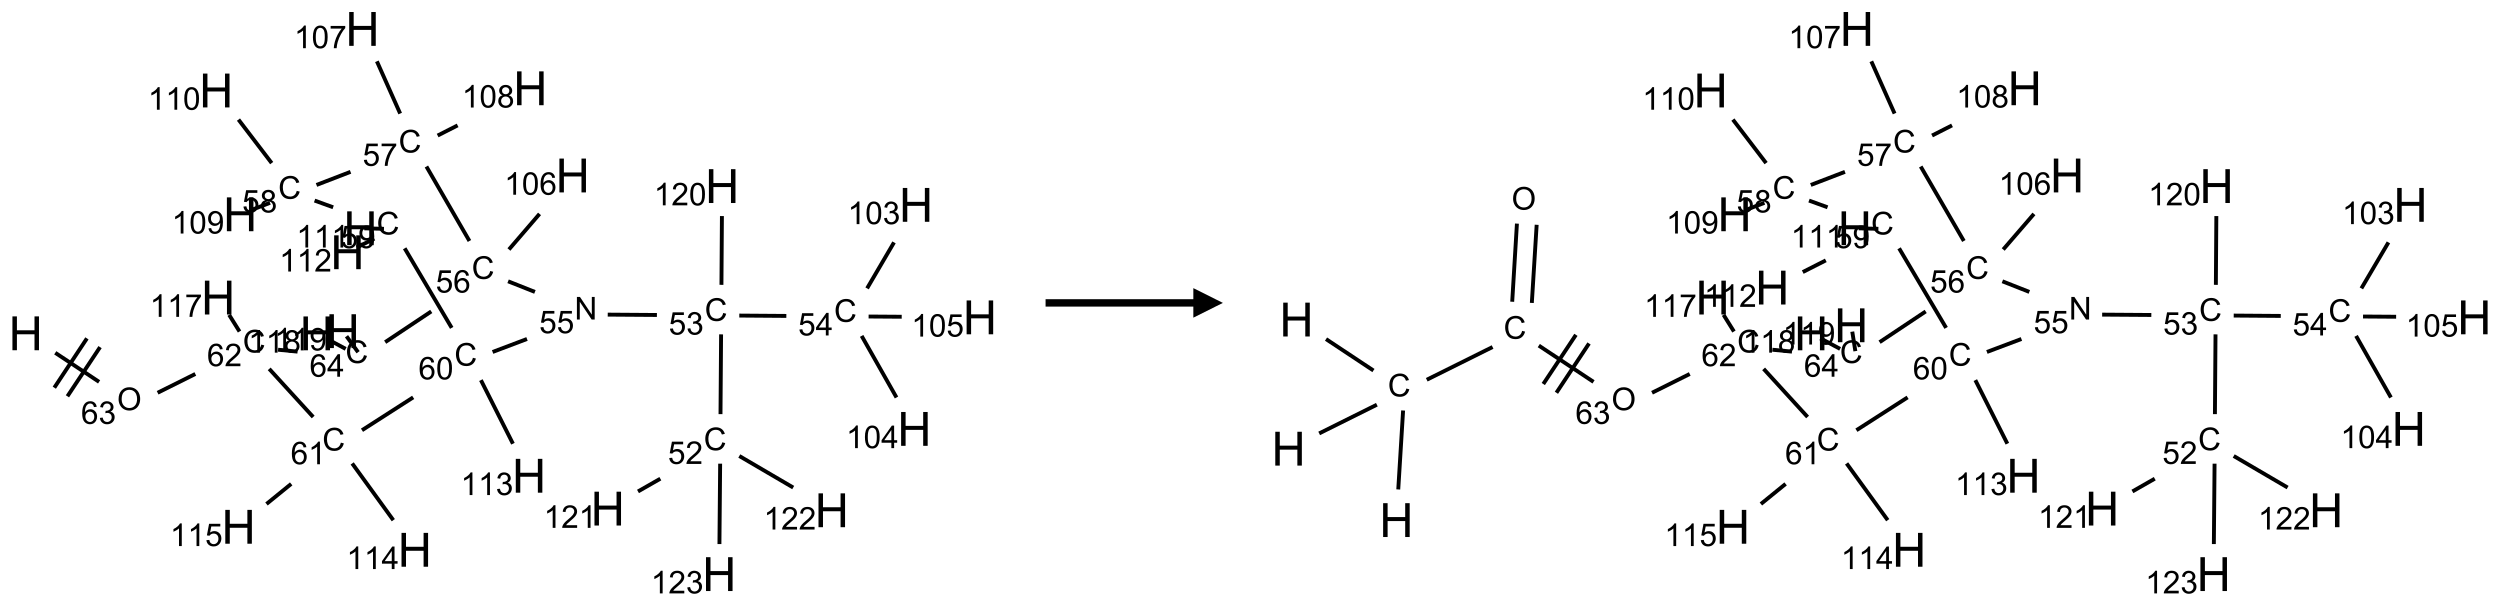 <?xml version="1.0" encoding="UTF-8"?>
<svg xmlns="http://www.w3.org/2000/svg" xmlns:xlink="http://www.w3.org/1999/xlink" width="846" height="205" viewBox="0 0 846 205">
<defs>
<g>
<g id="glyph-0-0">
<path d="M 2 0 L 2 -10 L 10 -10 L 10 0 Z M 2.25 -0.25 L 9.75 -0.25 L 9.75 -9.75 L 2.25 -9.75 Z M 2.25 -0.25 "/>
</g>
<g id="glyph-0-1">
<path d="M 1.281 0 L 1.281 -11.453 L 2.797 -11.453 L 2.797 -6.75 L 8.75 -6.75 L 8.75 -11.453 L 10.266 -11.453 L 10.266 0 L 8.75 0 L 8.75 -5.398 L 2.797 -5.398 L 2.797 0 Z M 1.281 0 "/>
</g>
<g id="glyph-1-0">
<path d="M 1.332 0 L 1.332 -6.668 L 6.668 -6.668 L 6.668 0 Z M 1.5 -0.168 L 6.5 -0.168 L 6.5 -6.5 L 1.5 -6.5 Z M 1.5 -0.168 "/>
</g>
<g id="glyph-1-1">
<path d="M 0.516 -3.719 C 0.516 -4.984 0.855 -5.977 1.535 -6.695 C 2.215 -7.414 3.094 -7.77 4.172 -7.77 C 4.875 -7.77 5.512 -7.602 6.078 -7.266 C 6.645 -6.93 7.074 -6.461 7.371 -5.855 C 7.668 -5.254 7.816 -4.57 7.816 -3.809 C 7.816 -3.035 7.66 -2.34 7.348 -1.73 C 7.035 -1.117 6.594 -0.656 6.02 -0.34 C 5.449 -0.027 4.828 0.129 4.168 0.129 C 3.449 0.129 2.805 -0.043 2.238 -0.391 C 1.672 -0.738 1.246 -1.211 0.953 -1.812 C 0.66 -2.414 0.516 -3.047 0.516 -3.719 Z M 1.559 -3.703 C 1.559 -2.781 1.805 -2.059 2.301 -1.527 C 2.793 -1 3.414 -0.734 4.16 -0.734 C 4.922 -0.734 5.547 -1 6.039 -1.535 C 6.531 -2.07 6.777 -2.828 6.777 -3.812 C 6.777 -4.434 6.672 -4.977 6.461 -5.441 C 6.25 -5.902 5.945 -6.262 5.539 -6.52 C 5.133 -6.773 4.68 -6.902 4.176 -6.902 C 3.461 -6.902 2.848 -6.656 2.332 -6.164 C 1.816 -5.672 1.559 -4.852 1.559 -3.703 Z M 1.559 -3.703 "/>
</g>
<g id="glyph-1-2">
<path d="M 5.309 -5.766 L 4.375 -5.691 C 4.293 -6.059 4.172 -6.328 4.02 -6.496 C 3.766 -6.762 3.453 -6.895 3.082 -6.895 C 2.785 -6.895 2.523 -6.812 2.297 -6.645 C 2 -6.43 1.77 -6.117 1.598 -5.703 C 1.43 -5.289 1.34 -4.703 1.332 -3.938 C 1.559 -4.281 1.836 -4.535 2.16 -4.703 C 2.488 -4.871 2.828 -4.953 3.188 -4.953 C 3.812 -4.953 4.344 -4.723 4.785 -4.262 C 5.223 -3.801 5.441 -3.207 5.441 -2.48 C 5.441 -2 5.34 -1.555 5.133 -1.145 C 4.926 -0.73 4.641 -0.418 4.281 -0.199 C 3.922 0.02 3.512 0.129 3.051 0.129 C 2.27 0.129 1.633 -0.156 1.141 -0.73 C 0.648 -1.305 0.402 -2.254 0.402 -3.574 C 0.402 -5.051 0.672 -6.121 1.219 -6.793 C 1.695 -7.375 2.336 -7.668 3.141 -7.668 C 3.742 -7.668 4.234 -7.5 4.617 -7.16 C 5 -6.824 5.23 -6.359 5.309 -5.766 Z M 1.48 -2.473 C 1.48 -2.152 1.547 -1.844 1.684 -1.547 C 1.82 -1.25 2.016 -1.027 2.262 -0.871 C 2.508 -0.719 2.766 -0.641 3.035 -0.641 C 3.434 -0.641 3.773 -0.801 4.059 -1.121 C 4.344 -1.441 4.484 -1.875 4.484 -2.422 C 4.484 -2.949 4.344 -3.367 4.062 -3.668 C 3.781 -3.973 3.426 -4.125 3 -4.125 C 2.578 -4.125 2.219 -3.973 1.922 -3.668 C 1.625 -3.363 1.48 -2.969 1.48 -2.473 Z M 1.48 -2.473 "/>
</g>
<g id="glyph-1-3">
<path d="M 0.449 -2.016 L 1.387 -2.141 C 1.492 -1.609 1.676 -1.227 1.934 -0.992 C 2.191 -0.758 2.508 -0.641 2.879 -0.641 C 3.32 -0.641 3.695 -0.793 3.996 -1.098 C 4.301 -1.402 4.453 -1.781 4.453 -2.234 C 4.453 -2.664 4.312 -3.02 4.031 -3.301 C 3.75 -3.578 3.391 -3.719 2.957 -3.719 C 2.781 -3.719 2.562 -3.684 2.297 -3.613 L 2.402 -4.438 C 2.465 -4.43 2.516 -4.426 2.551 -4.426 C 2.949 -4.426 3.312 -4.531 3.629 -4.738 C 3.949 -4.949 4.109 -5.27 4.109 -5.703 C 4.109 -6.047 3.992 -6.332 3.762 -6.559 C 3.527 -6.785 3.227 -6.895 2.859 -6.895 C 2.496 -6.895 2.191 -6.781 1.949 -6.551 C 1.707 -6.324 1.547 -5.98 1.48 -5.52 L 0.543 -5.688 C 0.656 -6.316 0.918 -6.805 1.324 -7.148 C 1.73 -7.492 2.234 -7.668 2.84 -7.668 C 3.254 -7.668 3.641 -7.578 3.988 -7.398 C 4.34 -7.219 4.609 -6.977 4.793 -6.668 C 4.98 -6.359 5.074 -6.031 5.074 -5.684 C 5.074 -5.352 4.984 -5.051 4.809 -4.781 C 4.629 -4.512 4.367 -4.297 4.02 -4.137 C 4.473 -4.031 4.824 -3.816 5.074 -3.488 C 5.324 -3.16 5.449 -2.75 5.449 -2.254 C 5.449 -1.59 5.203 -1.023 4.719 -0.559 C 4.234 -0.098 3.617 0.137 2.875 0.137 C 2.203 0.137 1.648 -0.062 1.207 -0.465 C 0.762 -0.863 0.512 -1.379 0.449 -2.016 Z M 0.449 -2.016 "/>
</g>
<g id="glyph-1-4">
<path d="M 6.27 -2.676 L 7.281 -2.422 C 7.07 -1.594 6.688 -0.961 6.137 -0.523 C 5.586 -0.086 4.914 0.129 4.121 0.129 C 3.297 0.129 2.629 -0.039 2.113 -0.371 C 1.598 -0.707 1.203 -1.191 0.934 -1.828 C 0.664 -2.465 0.531 -3.145 0.531 -3.875 C 0.531 -4.672 0.684 -5.363 0.988 -5.957 C 1.293 -6.547 1.723 -6.996 2.285 -7.305 C 2.844 -7.613 3.461 -7.766 4.137 -7.766 C 4.898 -7.766 5.543 -7.57 6.062 -7.184 C 6.582 -6.793 6.945 -6.246 7.152 -5.543 L 6.156 -5.309 C 5.98 -5.863 5.723 -6.266 5.387 -6.52 C 5.051 -6.773 4.625 -6.902 4.113 -6.902 C 3.527 -6.902 3.039 -6.762 2.645 -6.48 C 2.25 -6.199 1.973 -5.82 1.812 -5.348 C 1.652 -4.871 1.574 -4.383 1.574 -3.879 C 1.574 -3.23 1.668 -2.664 1.855 -2.18 C 2.047 -1.695 2.34 -1.332 2.738 -1.094 C 3.137 -0.855 3.57 -0.734 4.035 -0.734 C 4.602 -0.734 5.082 -0.898 5.473 -1.223 C 5.867 -1.551 6.133 -2.035 6.27 -2.676 Z M 6.27 -2.676 "/>
</g>
<g id="glyph-1-5">
<path d="M 5.371 -0.902 L 5.371 0 L 0.324 0 C 0.316 -0.227 0.352 -0.441 0.434 -0.652 C 0.562 -0.996 0.766 -1.332 1.051 -1.668 C 1.332 -2 1.742 -2.387 2.277 -2.824 C 3.105 -3.504 3.668 -4.043 3.957 -4.441 C 4.25 -4.84 4.395 -5.215 4.395 -5.566 C 4.395 -5.938 4.262 -6.254 3.996 -6.508 C 3.73 -6.762 3.387 -6.891 2.957 -6.891 C 2.508 -6.891 2.145 -6.754 1.875 -6.484 C 1.605 -6.215 1.469 -5.84 1.465 -5.359 L 0.5 -5.457 C 0.566 -6.176 0.812 -6.727 1.246 -7.102 C 1.676 -7.477 2.254 -7.668 2.98 -7.668 C 3.711 -7.668 4.293 -7.465 4.719 -7.059 C 5.145 -6.652 5.359 -6.148 5.359 -5.547 C 5.359 -5.242 5.297 -4.941 5.172 -4.645 C 5.047 -4.352 4.84 -4.039 4.551 -3.715 C 4.262 -3.387 3.777 -2.938 3.105 -2.371 C 2.543 -1.898 2.18 -1.578 2.02 -1.41 C 1.859 -1.242 1.73 -1.07 1.625 -0.902 Z M 5.371 -0.902 "/>
</g>
<g id="glyph-1-6">
<path d="M 3.973 0 L 3.035 0 L 3.035 -5.973 C 2.809 -5.758 2.516 -5.543 2.148 -5.328 C 1.781 -5.113 1.453 -4.953 1.16 -4.844 L 1.16 -5.75 C 1.684 -5.996 2.145 -6.297 2.535 -6.645 C 2.93 -6.996 3.207 -7.336 3.371 -7.668 L 3.973 -7.668 Z M 3.973 0 "/>
</g>
<g id="glyph-1-7">
<path d="M 0.504 -6.637 L 0.504 -7.535 L 5.449 -7.535 L 5.449 -6.809 C 4.961 -6.289 4.48 -5.602 4.004 -4.746 C 3.527 -3.887 3.156 -3.004 2.895 -2.098 C 2.707 -1.461 2.59 -0.762 2.535 0 L 1.574 0 C 1.582 -0.602 1.703 -1.328 1.926 -2.176 C 2.152 -3.027 2.477 -3.848 2.898 -4.637 C 3.32 -5.426 3.77 -6.094 4.246 -6.637 Z M 0.504 -6.637 "/>
</g>
<g id="glyph-1-8">
<path d="M 3.449 0 L 3.449 -1.828 L 0.137 -1.828 L 0.137 -2.688 L 3.621 -7.637 L 4.387 -7.637 L 4.387 -2.688 L 5.418 -2.688 L 5.418 -1.828 L 4.387 -1.828 L 4.387 0 Z M 3.449 -2.688 L 3.449 -6.129 L 1.059 -2.688 Z M 3.449 -2.688 "/>
</g>
<g id="glyph-1-9">
<path d="M 0.441 -2 L 1.426 -2.082 C 1.5 -1.605 1.668 -1.242 1.934 -1.004 C 2.199 -0.762 2.52 -0.641 2.895 -0.641 C 3.348 -0.641 3.73 -0.812 4.043 -1.152 C 4.355 -1.492 4.512 -1.941 4.512 -2.504 C 4.512 -3.039 4.359 -3.461 4.059 -3.77 C 3.758 -4.078 3.367 -4.234 2.879 -4.234 C 2.578 -4.234 2.305 -4.164 2.062 -4.027 C 1.82 -3.891 1.629 -3.715 1.488 -3.496 L 0.609 -3.609 L 1.348 -7.531 L 5.145 -7.531 L 5.145 -6.637 L 2.098 -6.637 L 1.688 -4.582 C 2.145 -4.902 2.625 -5.062 3.129 -5.062 C 3.797 -5.062 4.359 -4.832 4.816 -4.371 C 5.277 -3.91 5.504 -3.312 5.504 -2.59 C 5.504 -1.898 5.305 -1.301 4.902 -0.797 C 4.41 -0.18 3.742 0.129 2.895 0.129 C 2.199 0.129 1.633 -0.062 1.195 -0.453 C 0.758 -0.844 0.504 -1.359 0.441 -2 Z M 0.441 -2 "/>
</g>
<g id="glyph-1-10">
<path d="M 0.441 -3.766 C 0.441 -4.668 0.535 -5.395 0.723 -5.945 C 0.906 -6.496 1.184 -6.922 1.551 -7.219 C 1.918 -7.516 2.375 -7.668 2.934 -7.668 C 3.344 -7.668 3.703 -7.586 4.012 -7.418 C 4.32 -7.254 4.574 -7.016 4.777 -6.707 C 4.977 -6.395 5.137 -6.016 5.25 -5.57 C 5.363 -5.125 5.422 -4.523 5.422 -3.766 C 5.422 -2.871 5.328 -2.148 5.145 -1.598 C 4.961 -1.047 4.688 -0.621 4.32 -0.32 C 3.953 -0.02 3.492 0.129 2.934 0.129 C 2.195 0.129 1.617 -0.133 1.199 -0.66 C 0.695 -1.297 0.441 -2.332 0.441 -3.766 Z M 1.406 -3.766 C 1.406 -2.512 1.555 -1.68 1.848 -1.262 C 2.141 -0.848 2.5 -0.641 2.934 -0.641 C 3.363 -0.641 3.727 -0.848 4.02 -1.266 C 4.312 -1.684 4.457 -2.516 4.457 -3.766 C 4.457 -5.023 4.312 -5.859 4.02 -6.27 C 3.727 -6.684 3.359 -6.891 2.922 -6.891 C 2.492 -6.891 2.148 -6.707 1.891 -6.344 C 1.566 -5.879 1.406 -5.02 1.406 -3.766 Z M 1.406 -3.766 "/>
</g>
<g id="glyph-1-11">
<path d="M 0.812 0 L 0.812 -7.637 L 1.848 -7.637 L 5.859 -1.641 L 5.859 -7.637 L 6.828 -7.637 L 6.828 0 L 5.793 0 L 1.781 -6 L 1.781 0 Z M 0.812 0 "/>
</g>
<g id="glyph-1-12">
<path d="M 1.887 -4.141 C 1.496 -4.281 1.207 -4.484 1.02 -4.75 C 0.832 -5.016 0.738 -5.328 0.738 -5.699 C 0.738 -6.254 0.938 -6.719 1.34 -7.098 C 1.738 -7.477 2.27 -7.668 2.934 -7.668 C 3.598 -7.668 4.137 -7.473 4.543 -7.086 C 4.949 -6.699 5.152 -6.227 5.152 -5.672 C 5.152 -5.316 5.059 -5.008 4.871 -4.746 C 4.688 -4.484 4.406 -4.281 4.027 -4.141 C 4.496 -3.988 4.852 -3.742 5.098 -3.402 C 5.34 -3.062 5.465 -2.656 5.465 -2.184 C 5.465 -1.531 5.234 -0.98 4.77 -0.535 C 4.309 -0.09 3.703 0.129 2.949 0.129 C 2.195 0.129 1.586 -0.094 1.125 -0.539 C 0.664 -0.984 0.434 -1.543 0.434 -2.207 C 0.434 -2.703 0.559 -3.121 0.809 -3.457 C 1.062 -3.793 1.422 -4.02 1.887 -4.141 Z M 1.699 -5.73 C 1.699 -5.367 1.812 -5.074 2.047 -4.844 C 2.281 -4.613 2.582 -4.5 2.953 -4.5 C 3.312 -4.5 3.609 -4.613 3.84 -4.84 C 4.07 -5.066 4.188 -5.348 4.188 -5.676 C 4.188 -6.02 4.07 -6.309 3.832 -6.543 C 3.594 -6.777 3.297 -6.895 2.941 -6.895 C 2.586 -6.895 2.289 -6.781 2.051 -6.551 C 1.816 -6.324 1.699 -6.047 1.699 -5.73 Z M 1.395 -2.203 C 1.395 -1.938 1.461 -1.676 1.586 -1.426 C 1.711 -1.176 1.902 -0.984 2.152 -0.848 C 2.402 -0.711 2.672 -0.641 2.957 -0.641 C 3.406 -0.641 3.777 -0.785 4.066 -1.074 C 4.359 -1.363 4.504 -1.727 4.504 -2.172 C 4.504 -2.625 4.355 -2.996 4.055 -3.293 C 3.754 -3.586 3.379 -3.734 2.926 -3.734 C 2.484 -3.734 2.121 -3.59 1.832 -3.297 C 1.543 -3.004 1.395 -2.641 1.395 -2.203 Z M 1.395 -2.203 "/>
</g>
<g id="glyph-1-13">
<path d="M 0.582 -1.766 L 1.484 -1.848 C 1.562 -1.426 1.707 -1.117 1.922 -0.926 C 2.137 -0.734 2.414 -0.641 2.75 -0.641 C 3.039 -0.641 3.289 -0.707 3.508 -0.84 C 3.727 -0.973 3.902 -1.148 4.043 -1.367 C 4.18 -1.586 4.297 -1.887 4.391 -2.262 C 4.484 -2.637 4.531 -3.016 4.531 -3.406 C 4.531 -3.449 4.531 -3.512 4.527 -3.594 C 4.34 -3.297 4.082 -3.055 3.758 -2.867 C 3.434 -2.68 3.082 -2.59 2.703 -2.59 C 2.07 -2.59 1.535 -2.816 1.098 -3.277 C 0.66 -3.734 0.441 -4.34 0.441 -5.09 C 0.441 -5.863 0.672 -6.484 1.129 -6.957 C 1.586 -7.43 2.156 -7.668 2.844 -7.668 C 3.34 -7.668 3.793 -7.531 4.207 -7.266 C 4.617 -7 4.93 -6.617 5.145 -6.121 C 5.355 -5.629 5.465 -4.91 5.465 -3.973 C 5.465 -2.996 5.359 -2.223 5.145 -1.645 C 4.934 -1.066 4.617 -0.625 4.199 -0.324 C 3.781 -0.02 3.293 0.129 2.73 0.129 C 2.133 0.129 1.645 -0.035 1.266 -0.367 C 0.887 -0.699 0.66 -1.164 0.582 -1.766 Z M 4.422 -5.137 C 4.422 -5.676 4.277 -6.102 3.992 -6.418 C 3.707 -6.734 3.359 -6.891 2.957 -6.891 C 2.543 -6.891 2.18 -6.719 1.871 -6.379 C 1.562 -6.039 1.406 -5.598 1.406 -5.059 C 1.406 -4.57 1.555 -4.176 1.848 -3.871 C 2.141 -3.566 2.5 -3.418 2.934 -3.418 C 3.367 -3.418 3.723 -3.57 4.004 -3.871 C 4.281 -4.176 4.422 -4.598 4.422 -5.137 Z M 4.422 -5.137 "/>
</g>
</g>
</defs>
<path fill="none" stroke-width="0.033" stroke-linecap="butt" stroke-linejoin="miter" stroke="rgb(0%, 0%, 0%)" stroke-opacity="1" stroke-miterlimit="10" d="M 0.25 2.74 L 0.621 2.986 " transform="matrix(40, 0, 0, 40, 8.697, 9.789)"/>
<path fill="none" stroke-width="0.033" stroke-linecap="butt" stroke-linejoin="miter" stroke="rgb(0%, 0%, 0%)" stroke-opacity="1" stroke-miterlimit="10" d="M 0.353 3.108 L 0.629 2.692 " transform="matrix(40, 0, 0, 40, 8.697, 9.789)"/>
<path fill="none" stroke-width="0.033" stroke-linecap="butt" stroke-linejoin="miter" stroke="rgb(0%, 0%, 0%)" stroke-opacity="1" stroke-miterlimit="10" d="M 0.242 3.035 L 0.518 2.618 " transform="matrix(40, 0, 0, 40, 8.697, 9.789)"/>
<path fill="none" stroke-width="0.033" stroke-linecap="butt" stroke-linejoin="miter" stroke="rgb(0%, 0%, 0%)" stroke-opacity="1" stroke-miterlimit="10" d="M 1.116 3.078 L 1.435 2.919 " transform="matrix(40, 0, 0, 40, 8.697, 9.789)"/>
<path fill="none" stroke-width="0.033" stroke-linecap="butt" stroke-linejoin="miter" stroke="rgb(0%, 0%, 0%)" stroke-opacity="1" stroke-miterlimit="10" d="M 1.809 2.56 L 1.721 2.419 " transform="matrix(40, 0, 0, 40, 8.697, 9.789)"/>
<path fill="none" stroke-width="0.033" stroke-linecap="butt" stroke-linejoin="miter" stroke="rgb(0%, 0%, 0%)" stroke-opacity="1" stroke-miterlimit="10" d="M 2.06 2.876 L 2.432 3.283 " transform="matrix(40, 0, 0, 40, 8.697, 9.789)"/>
<path fill="none" stroke-width="0.033" stroke-linecap="butt" stroke-linejoin="miter" stroke="rgb(0%, 0%, 0%)" stroke-opacity="1" stroke-miterlimit="10" d="M 2.762 3.676 L 3.11 4.156 " transform="matrix(40, 0, 0, 40, 8.697, 9.789)"/>
<path fill="none" stroke-width="0.033" stroke-linecap="butt" stroke-linejoin="miter" stroke="rgb(0%, 0%, 0%)" stroke-opacity="1" stroke-miterlimit="10" d="M 2.246 3.849 L 2.037 4.019 " transform="matrix(40, 0, 0, 40, 8.697, 9.789)"/>
<path fill="none" stroke-width="0.033" stroke-linecap="butt" stroke-linejoin="miter" stroke="rgb(0%, 0%, 0%)" stroke-opacity="1" stroke-miterlimit="10" d="M 2.845 3.395 L 3.278 3.117 " transform="matrix(40, 0, 0, 40, 8.697, 9.789)"/>
<path fill="none" stroke-width="0.033" stroke-linecap="butt" stroke-linejoin="miter" stroke="rgb(0%, 0%, 0%)" stroke-opacity="1" stroke-miterlimit="10" d="M 3.851 2.971 L 4.122 3.509 " transform="matrix(40, 0, 0, 40, 8.697, 9.789)"/>
<path fill="none" stroke-width="0.033" stroke-linecap="butt" stroke-linejoin="miter" stroke="rgb(0%, 0%, 0%)" stroke-opacity="1" stroke-miterlimit="10" d="M 3.95 2.733 L 4.241 2.623 " transform="matrix(40, 0, 0, 40, 8.697, 9.789)"/>
<path fill="none" stroke-width="0.033" stroke-linecap="butt" stroke-linejoin="miter" stroke="rgb(0%, 0%, 0%)" stroke-opacity="1" stroke-miterlimit="10" d="M 4.924 2.417 L 5.34 2.42 " transform="matrix(40, 0, 0, 40, 8.697, 9.789)"/>
<path fill="none" stroke-width="0.033" stroke-linecap="butt" stroke-linejoin="miter" stroke="rgb(0%, 0%, 0%)" stroke-opacity="1" stroke-miterlimit="10" d="M 5.883 2.584 L 5.878 3.259 " transform="matrix(40, 0, 0, 40, 8.697, 9.789)"/>
<path fill="none" stroke-width="0.033" stroke-linecap="butt" stroke-linejoin="miter" stroke="rgb(0%, 0%, 0%)" stroke-opacity="1" stroke-miterlimit="10" d="M 5.369 3.805 L 5.18 3.913 " transform="matrix(40, 0, 0, 40, 8.697, 9.789)"/>
<path fill="none" stroke-width="0.033" stroke-linecap="butt" stroke-linejoin="miter" stroke="rgb(0%, 0%, 0%)" stroke-opacity="1" stroke-miterlimit="10" d="M 6.037 3.613 L 6.493 3.88 " transform="matrix(40, 0, 0, 40, 8.697, 9.789)"/>
<path fill="none" stroke-width="0.033" stroke-linecap="butt" stroke-linejoin="miter" stroke="rgb(0%, 0%, 0%)" stroke-opacity="1" stroke-miterlimit="10" d="M 5.875 3.678 L 5.869 4.358 " transform="matrix(40, 0, 0, 40, 8.697, 9.789)"/>
<path fill="none" stroke-width="0.033" stroke-linecap="butt" stroke-linejoin="miter" stroke="rgb(0%, 0%, 0%)" stroke-opacity="1" stroke-miterlimit="10" d="M 6.037 2.425 L 6.435 2.428 " transform="matrix(40, 0, 0, 40, 8.697, 9.789)"/>
<path fill="none" stroke-width="0.033" stroke-linecap="butt" stroke-linejoin="miter" stroke="rgb(0%, 0%, 0%)" stroke-opacity="1" stroke-miterlimit="10" d="M 7.118 2.195 L 7.346 1.806 " transform="matrix(40, 0, 0, 40, 8.697, 9.789)"/>
<path fill="none" stroke-width="0.033" stroke-linecap="butt" stroke-linejoin="miter" stroke="rgb(0%, 0%, 0%)" stroke-opacity="1" stroke-miterlimit="10" d="M 7.072 2.597 L 7.367 3.118 " transform="matrix(40, 0, 0, 40, 8.697, 9.789)"/>
<path fill="none" stroke-width="0.033" stroke-linecap="butt" stroke-linejoin="miter" stroke="rgb(0%, 0%, 0%)" stroke-opacity="1" stroke-miterlimit="10" d="M 7.131 2.433 L 7.411 2.435 " transform="matrix(40, 0, 0, 40, 8.697, 9.789)"/>
<path fill="none" stroke-width="0.033" stroke-linecap="butt" stroke-linejoin="miter" stroke="rgb(0%, 0%, 0%)" stroke-opacity="1" stroke-miterlimit="10" d="M 5.886 2.165 L 5.89 1.583 " transform="matrix(40, 0, 0, 40, 8.697, 9.789)"/>
<path fill="none" stroke-width="0.033" stroke-linecap="butt" stroke-linejoin="miter" stroke="rgb(0%, 0%, 0%)" stroke-opacity="1" stroke-miterlimit="10" d="M 4.308 2.225 L 4.081 2.135 " transform="matrix(40, 0, 0, 40, 8.697, 9.789)"/>
<path fill="none" stroke-width="0.033" stroke-linecap="butt" stroke-linejoin="miter" stroke="rgb(0%, 0%, 0%)" stroke-opacity="1" stroke-miterlimit="10" d="M 4.088 1.866 L 4.347 1.565 " transform="matrix(40, 0, 0, 40, 8.697, 9.789)"/>
<path fill="none" stroke-width="0.033" stroke-linecap="butt" stroke-linejoin="miter" stroke="rgb(0%, 0%, 0%)" stroke-opacity="1" stroke-miterlimit="10" d="M 3.754 1.794 L 3.39 1.164 " transform="matrix(40, 0, 0, 40, 8.697, 9.789)"/>
<path fill="none" stroke-width="0.033" stroke-linecap="butt" stroke-linejoin="miter" stroke="rgb(0%, 0%, 0%)" stroke-opacity="1" stroke-miterlimit="10" d="M 3.168 0.716 L 2.971 0.274 " transform="matrix(40, 0, 0, 40, 8.697, 9.789)"/>
<path fill="none" stroke-width="0.033" stroke-linecap="butt" stroke-linejoin="miter" stroke="rgb(0%, 0%, 0%)" stroke-opacity="1" stroke-miterlimit="10" d="M 3.485 0.902 L 3.654 0.816 " transform="matrix(40, 0, 0, 40, 8.697, 9.789)"/>
<path fill="none" stroke-width="0.033" stroke-linecap="butt" stroke-linejoin="miter" stroke="rgb(0%, 0%, 0%)" stroke-opacity="1" stroke-miterlimit="10" d="M 2.748 1.209 L 2.46 1.32 " transform="matrix(40, 0, 0, 40, 8.697, 9.789)"/>
<path fill="none" stroke-width="0.033" stroke-linecap="butt" stroke-linejoin="miter" stroke="rgb(0%, 0%, 0%)" stroke-opacity="1" stroke-miterlimit="10" d="M 2.067 1.471 L 1.911 1.531 " transform="matrix(40, 0, 0, 40, 8.697, 9.789)"/>
<path fill="none" stroke-width="0.033" stroke-linecap="butt" stroke-linejoin="miter" stroke="rgb(0%, 0%, 0%)" stroke-opacity="1" stroke-miterlimit="10" d="M 2.081 1.135 L 1.8 0.767 " transform="matrix(40, 0, 0, 40, 8.697, 9.789)"/>
<path fill="none" stroke-width="0.033" stroke-linecap="butt" stroke-linejoin="miter" stroke="rgb(0%, 0%, 0%)" stroke-opacity="1" stroke-miterlimit="10" d="M 2.444 1.452 L 2.601 1.509 " transform="matrix(40, 0, 0, 40, 8.697, 9.789)"/>
<path fill="none" stroke-width="0.033" stroke-linecap="butt" stroke-linejoin="miter" stroke="rgb(0%, 0%, 0%)" stroke-opacity="1" stroke-miterlimit="10" d="M 3.206 1.856 L 3.604 2.529 " transform="matrix(40, 0, 0, 40, 8.697, 9.789)"/>
<path fill="none" stroke-width="0.033" stroke-linecap="butt" stroke-linejoin="miter" stroke="rgb(0%, 0%, 0%)" stroke-opacity="1" stroke-miterlimit="10" d="M 3.031 1.691 L 2.864 1.687 " transform="matrix(40, 0, 0, 40, 8.697, 9.789)"/>
<path fill="none" stroke-width="0.033" stroke-linecap="butt" stroke-linejoin="miter" stroke="rgb(0%, 0%, 0%)" stroke-opacity="1" stroke-miterlimit="10" d="M 2.949 1.774 L 2.801 1.849 " transform="matrix(40, 0, 0, 40, 8.697, 9.789)"/>
<path fill="none" stroke-width="0.033" stroke-linecap="butt" stroke-linejoin="miter" stroke="rgb(0%, 0%, 0%)" stroke-opacity="1" stroke-miterlimit="10" d="M 3.431 2.39 L 3.041 2.65 " transform="matrix(40, 0, 0, 40, 8.697, 9.789)"/>
<path fill="none" stroke-width="0.033" stroke-linecap="butt" stroke-linejoin="miter" stroke="rgb(0%, 0%, 0%)" stroke-opacity="1" stroke-miterlimit="10" d="M 2.3 2.73 L 2.135 2.714 " transform="matrix(40, 0, 0, 40, 8.697, 9.789)"/>
<path fill="none" stroke-width="0.033" stroke-linecap="butt" stroke-linejoin="miter" stroke="rgb(0%, 0%, 0%)" stroke-opacity="1" stroke-miterlimit="10" d="M 2.707 2.707 L 2.56 2.628 " transform="matrix(40, 0, 0, 40, 8.697, 9.789)"/>
<path fill="none" stroke-width="0.033" stroke-linecap="butt" stroke-linejoin="miter" stroke="rgb(0%, 0%, 0%)" stroke-opacity="1" stroke-miterlimit="10" d="M 2.812 2.735 L 2.714 2.6 " transform="matrix(40, 0, 0, 40, 8.697, 9.789)"/>
<g fill="rgb(0%, 0%, 0%)" fill-opacity="1">
<use xlink:href="#glyph-0-1" x="2.926" y="118.52"/>
</g>
<g fill="rgb(0%, 0%, 0%)" fill-opacity="1">
<use xlink:href="#glyph-1-1" x="39.613" y="138.809"/>
</g>
<g fill="rgb(0%, 0%, 0%)" fill-opacity="1">
<use xlink:href="#glyph-1-2" x="27.414" y="143.441"/>
<use xlink:href="#glyph-1-3" x="33.346" y="143.441"/>
</g>
<g fill="rgb(0%, 0%, 0%)" fill-opacity="1">
<use xlink:href="#glyph-1-4" x="82.152" y="119.285"/>
</g>
<g fill="rgb(0%, 0%, 0%)" fill-opacity="1">
<use xlink:href="#glyph-1-2" x="70.047" y="123.922"/>
<use xlink:href="#glyph-1-5" x="75.979" y="123.922"/>
</g>
<g fill="rgb(0%, 0%, 0%)" fill-opacity="1">
<use xlink:href="#glyph-0-1" x="68.055" y="106.426"/>
</g>
<g fill="rgb(0%, 0%, 0%)" fill-opacity="1">
<use xlink:href="#glyph-1-6" x="50.688" y="107.219"/>
<use xlink:href="#glyph-1-6" x="56.62" y="107.219"/>
<use xlink:href="#glyph-1-7" x="62.552" y="107.219"/>
</g>
<g fill="rgb(0%, 0%, 0%)" fill-opacity="1">
<use xlink:href="#glyph-1-4" x="109.074" y="152.465"/>
</g>
<g fill="rgb(0%, 0%, 0%)" fill-opacity="1">
<use xlink:href="#glyph-1-2" x="98.363" y="157.102"/>
<use xlink:href="#glyph-1-6" x="104.296" y="157.102"/>
</g>
<g fill="rgb(0%, 0%, 0%)" fill-opacity="1">
<use xlink:href="#glyph-0-1" x="134.594" y="191.781"/>
</g>
<g fill="rgb(0%, 0%, 0%)" fill-opacity="1">
<use xlink:href="#glyph-1-6" x="117.258" y="192.574"/>
<use xlink:href="#glyph-1-6" x="123.19" y="192.574"/>
<use xlink:href="#glyph-1-8" x="129.122" y="192.574"/>
</g>
<g fill="rgb(0%, 0%, 0%)" fill-opacity="1">
<use xlink:href="#glyph-0-1" x="74.961" y="183.996"/>
</g>
<g fill="rgb(0%, 0%, 0%)" fill-opacity="1">
<use xlink:href="#glyph-1-6" x="57.539" y="184.789"/>
<use xlink:href="#glyph-1-6" x="63.471" y="184.789"/>
<use xlink:href="#glyph-1-9" x="69.404" y="184.789"/>
</g>
<g fill="rgb(0%, 0%, 0%)" fill-opacity="1">
<use xlink:href="#glyph-1-4" x="153.758" y="123.75"/>
</g>
<g fill="rgb(0%, 0%, 0%)" fill-opacity="1">
<use xlink:href="#glyph-1-2" x="141.598" y="128.387"/>
<use xlink:href="#glyph-1-10" x="147.53" y="128.387"/>
</g>
<g fill="rgb(0%, 0%, 0%)" fill-opacity="1">
<use xlink:href="#glyph-0-1" x="173.262" y="166.727"/>
</g>
<g fill="rgb(0%, 0%, 0%)" fill-opacity="1">
<use xlink:href="#glyph-1-6" x="155.895" y="167.52"/>
<use xlink:href="#glyph-1-6" x="161.827" y="167.52"/>
<use xlink:href="#glyph-1-3" x="167.759" y="167.52"/>
</g>
<g fill="rgb(0%, 0%, 0%)" fill-opacity="1">
<use xlink:href="#glyph-1-11" x="194.414" y="108.125"/>
</g>
<g fill="rgb(0%, 0%, 0%)" fill-opacity="1">
<use xlink:href="#glyph-1-9" x="182.453" y="112.762"/>
<use xlink:href="#glyph-1-9" x="188.385" y="112.762"/>
</g>
<g fill="rgb(0%, 0%, 0%)" fill-opacity="1">
<use xlink:href="#glyph-1-4" x="238.465" y="108.586"/>
</g>
<g fill="rgb(0%, 0%, 0%)" fill-opacity="1">
<use xlink:href="#glyph-1-9" x="226.281" y="113.223"/>
<use xlink:href="#glyph-1-3" x="232.214" y="113.223"/>
</g>
<g fill="rgb(0%, 0%, 0%)" fill-opacity="1">
<use xlink:href="#glyph-1-4" x="238.137" y="152.355"/>
</g>
<g fill="rgb(0%, 0%, 0%)" fill-opacity="1">
<use xlink:href="#glyph-1-9" x="226.031" y="156.992"/>
<use xlink:href="#glyph-1-5" x="231.964" y="156.992"/>
</g>
<g fill="rgb(0%, 0%, 0%)" fill-opacity="1">
<use xlink:href="#glyph-0-1" x="199.887" y="177.84"/>
</g>
<g fill="rgb(0%, 0%, 0%)" fill-opacity="1">
<use xlink:href="#glyph-1-6" x="183.996" y="178.633"/>
<use xlink:href="#glyph-1-5" x="189.928" y="178.633"/>
<use xlink:href="#glyph-1-6" x="195.861" y="178.633"/>
</g>
<g fill="rgb(0%, 0%, 0%)" fill-opacity="1">
<use xlink:href="#glyph-0-1" x="275.699" y="178.406"/>
</g>
<g fill="rgb(0%, 0%, 0%)" fill-opacity="1">
<use xlink:href="#glyph-1-6" x="258.41" y="179.199"/>
<use xlink:href="#glyph-1-5" x="264.342" y="179.199"/>
<use xlink:href="#glyph-1-5" x="270.275" y="179.199"/>
</g>
<g fill="rgb(0%, 0%, 0%)" fill-opacity="1">
<use xlink:href="#glyph-0-1" x="237.629" y="200.008"/>
</g>
<g fill="rgb(0%, 0%, 0%)" fill-opacity="1">
<use xlink:href="#glyph-1-6" x="220.262" y="200.801"/>
<use xlink:href="#glyph-1-5" x="226.194" y="200.801"/>
<use xlink:href="#glyph-1-3" x="232.126" y="200.801"/>
</g>
<g fill="rgb(0%, 0%, 0%)" fill-opacity="1">
<use xlink:href="#glyph-1-4" x="282.234" y="108.914"/>
</g>
<g fill="rgb(0%, 0%, 0%)" fill-opacity="1">
<use xlink:href="#glyph-1-9" x="270.082" y="113.516"/>
<use xlink:href="#glyph-1-8" x="276.014" y="113.516"/>
</g>
<g fill="rgb(0%, 0%, 0%)" fill-opacity="1">
<use xlink:href="#glyph-0-1" x="304.223" y="75.055"/>
</g>
<g fill="rgb(0%, 0%, 0%)" fill-opacity="1">
<use xlink:href="#glyph-1-6" x="286.855" y="75.844"/>
<use xlink:href="#glyph-1-10" x="292.788" y="75.844"/>
<use xlink:href="#glyph-1-3" x="298.72" y="75.844"/>
</g>
<g fill="rgb(0%, 0%, 0%)" fill-opacity="1">
<use xlink:href="#glyph-0-1" x="303.656" y="150.867"/>
</g>
<g fill="rgb(0%, 0%, 0%)" fill-opacity="1">
<use xlink:href="#glyph-1-6" x="286.32" y="151.656"/>
<use xlink:href="#glyph-1-10" x="292.253" y="151.656"/>
<use xlink:href="#glyph-1-8" x="298.185" y="151.656"/>
</g>
<g fill="rgb(0%, 0%, 0%)" fill-opacity="1">
<use xlink:href="#glyph-0-1" x="325.824" y="113.125"/>
</g>
<g fill="rgb(0%, 0%, 0%)" fill-opacity="1">
<use xlink:href="#glyph-1-6" x="308.402" y="113.914"/>
<use xlink:href="#glyph-1-10" x="314.335" y="113.914"/>
<use xlink:href="#glyph-1-9" x="320.267" y="113.914"/>
</g>
<g fill="rgb(0%, 0%, 0%)" fill-opacity="1">
<use xlink:href="#glyph-0-1" x="238.613" y="68.699"/>
</g>
<g fill="rgb(0%, 0%, 0%)" fill-opacity="1">
<use xlink:href="#glyph-1-6" x="221.273" y="69.488"/>
<use xlink:href="#glyph-1-5" x="227.206" y="69.488"/>
<use xlink:href="#glyph-1-10" x="233.138" y="69.488"/>
</g>
<g fill="rgb(0%, 0%, 0%)" fill-opacity="1">
<use xlink:href="#glyph-1-4" x="159.617" y="94.379"/>
</g>
<g fill="rgb(0%, 0%, 0%)" fill-opacity="1">
<use xlink:href="#glyph-1-9" x="147.438" y="99.016"/>
<use xlink:href="#glyph-1-2" x="153.37" y="99.016"/>
</g>
<g fill="rgb(0%, 0%, 0%)" fill-opacity="1">
<use xlink:href="#glyph-0-1" x="188.023" y="65.113"/>
</g>
<g fill="rgb(0%, 0%, 0%)" fill-opacity="1">
<use xlink:href="#glyph-1-6" x="170.66" y="65.906"/>
<use xlink:href="#glyph-1-10" x="176.592" y="65.906"/>
<use xlink:href="#glyph-1-2" x="182.525" y="65.906"/>
</g>
<g fill="rgb(0%, 0%, 0%)" fill-opacity="1">
<use xlink:href="#glyph-1-4" x="134.883" y="51.613"/>
</g>
<g fill="rgb(0%, 0%, 0%)" fill-opacity="1">
<use xlink:href="#glyph-1-9" x="122.699" y="56.121"/>
<use xlink:href="#glyph-1-7" x="128.632" y="56.121"/>
</g>
<g fill="rgb(0%, 0%, 0%)" fill-opacity="1">
<use xlink:href="#glyph-0-1" x="116.887" y="15.516"/>
</g>
<g fill="rgb(0%, 0%, 0%)" fill-opacity="1">
<use xlink:href="#glyph-1-6" x="99.52" y="16.309"/>
<use xlink:href="#glyph-1-10" x="105.452" y="16.309"/>
<use xlink:href="#glyph-1-7" x="111.384" y="16.309"/>
</g>
<g fill="rgb(0%, 0%, 0%)" fill-opacity="1">
<use xlink:href="#glyph-0-1" x="173.695" y="35.605"/>
</g>
<g fill="rgb(0%, 0%, 0%)" fill-opacity="1">
<use xlink:href="#glyph-1-6" x="156.312" y="36.395"/>
<use xlink:href="#glyph-1-10" x="162.245" y="36.395"/>
<use xlink:href="#glyph-1-12" x="168.177" y="36.395"/>
</g>
<g fill="rgb(0%, 0%, 0%)" fill-opacity="1">
<use xlink:href="#glyph-1-4" x="94.141" y="67.262"/>
</g>
<g fill="rgb(0%, 0%, 0%)" fill-opacity="1">
<use xlink:href="#glyph-1-9" x="81.941" y="71.898"/>
<use xlink:href="#glyph-1-12" x="87.874" y="71.898"/>
</g>
<g fill="rgb(0%, 0%, 0%)" fill-opacity="1">
<use xlink:href="#glyph-0-1" x="75.496" y="78.246"/>
</g>
<g fill="rgb(0%, 0%, 0%)" fill-opacity="1">
<use xlink:href="#glyph-1-6" x="58.113" y="79.039"/>
<use xlink:href="#glyph-1-10" x="64.046" y="79.039"/>
<use xlink:href="#glyph-1-13" x="69.978" y="79.039"/>
</g>
<g fill="rgb(0%, 0%, 0%)" fill-opacity="1">
<use xlink:href="#glyph-0-1" x="67.398" y="36.352"/>
</g>
<g fill="rgb(0%, 0%, 0%)" fill-opacity="1">
<use xlink:href="#glyph-1-6" x="50.059" y="37.145"/>
<use xlink:href="#glyph-1-6" x="55.991" y="37.145"/>
<use xlink:href="#glyph-1-10" x="61.923" y="37.145"/>
</g>
<g fill="rgb(0%, 0%, 0%)" fill-opacity="1">
<use xlink:href="#glyph-1-4" x="127.453" y="79.344"/>
</g>
<g fill="rgb(0%, 0%, 0%)" fill-opacity="1">
<use xlink:href="#glyph-1-9" x="115.254" y="83.98"/>
<use xlink:href="#glyph-1-13" x="121.186" y="83.98"/>
</g>
<g fill="rgb(0%, 0%, 0%)" fill-opacity="1">
<use xlink:href="#glyph-0-1" x="116.203" y="82.973"/>
</g>
<g fill="rgb(0%, 0%, 0%)" fill-opacity="1">
<use xlink:href="#glyph-1-6" x="100.309" y="83.766"/>
<use xlink:href="#glyph-1-6" x="106.241" y="83.766"/>
<use xlink:href="#glyph-1-6" x="112.173" y="83.766"/>
</g>
<g fill="rgb(0%, 0%, 0%)" fill-opacity="1">
<use xlink:href="#glyph-0-1" x="111.793" y="91.09"/>
</g>
<g fill="rgb(0%, 0%, 0%)" fill-opacity="1">
<use xlink:href="#glyph-1-6" x="94.504" y="91.883"/>
<use xlink:href="#glyph-1-6" x="100.436" y="91.883"/>
<use xlink:href="#glyph-1-5" x="106.368" y="91.883"/>
</g>
<g fill="rgb(0%, 0%, 0%)" fill-opacity="1">
<use xlink:href="#glyph-1-4" x="116.898" y="122.855"/>
</g>
<g fill="rgb(0%, 0%, 0%)" fill-opacity="1">
<use xlink:href="#glyph-1-2" x="104.746" y="127.492"/>
<use xlink:href="#glyph-1-8" x="110.678" y="127.492"/>
</g>
<g fill="rgb(0%, 0%, 0%)" fill-opacity="1">
<use xlink:href="#glyph-0-1" x="101.41" y="118.539"/>
</g>
<g fill="rgb(0%, 0%, 0%)" fill-opacity="1">
<use xlink:href="#glyph-1-6" x="84.027" y="119.332"/>
<use xlink:href="#glyph-1-6" x="89.96" y="119.332"/>
<use xlink:href="#glyph-1-12" x="95.892" y="119.332"/>
</g>
<g fill="rgb(0%, 0%, 0%)" fill-opacity="1">
<use xlink:href="#glyph-0-1" x="110.195" y="117.789"/>
</g>
<g fill="rgb(0%, 0%, 0%)" fill-opacity="1">
<use xlink:href="#glyph-1-6" x="92.812" y="118.582"/>
<use xlink:href="#glyph-1-6" x="98.745" y="118.582"/>
<use xlink:href="#glyph-1-13" x="104.677" y="118.582"/>
</g>
<path fill-rule="nonzero" fill="rgb(0%, 0%, 0%)" fill-opacity="1" d="M 353.824 103.75 L 403.824 103.75 L 403.824 107.5 L 413.824 102.5 L 403.824 97.5 L 403.824 101.25 L 353.824 101.25 "/>
<path fill="none" stroke-width="0.033" stroke-linecap="butt" stroke-linejoin="miter" stroke="rgb(0%, 0%, 0%)" stroke-opacity="1" stroke-miterlimit="10" d="M 0.928 3.896 L 0.969 3.228 " transform="matrix(40, 0, 0, 40, 436.049, 9.789)"/>
<path fill="none" stroke-width="0.033" stroke-linecap="butt" stroke-linejoin="miter" stroke="rgb(0%, 0%, 0%)" stroke-opacity="1" stroke-miterlimit="10" d="M 0.718 2.89 L 0.317 2.624 " transform="matrix(40, 0, 0, 40, 436.049, 9.789)"/>
<path fill="none" stroke-width="0.033" stroke-linecap="butt" stroke-linejoin="miter" stroke="rgb(0%, 0%, 0%)" stroke-opacity="1" stroke-miterlimit="10" d="M 0.747 3.179 L 0.259 3.422 " transform="matrix(40, 0, 0, 40, 436.049, 9.789)"/>
<path fill="none" stroke-width="0.033" stroke-linecap="butt" stroke-linejoin="miter" stroke="rgb(0%, 0%, 0%)" stroke-opacity="1" stroke-miterlimit="10" d="M 1.169 2.968 L 1.726 2.691 " transform="matrix(40, 0, 0, 40, 436.049, 9.789)"/>
<path fill="none" stroke-width="0.033" stroke-linecap="butt" stroke-linejoin="miter" stroke="rgb(0%, 0%, 0%)" stroke-opacity="1" stroke-miterlimit="10" d="M 2.058 2.318 L 2.099 1.657 " transform="matrix(40, 0, 0, 40, 436.049, 9.789)"/>
<path fill="none" stroke-width="0.033" stroke-linecap="butt" stroke-linejoin="miter" stroke="rgb(0%, 0%, 0%)" stroke-opacity="1" stroke-miterlimit="10" d="M 1.892 2.308 L 1.932 1.647 " transform="matrix(40, 0, 0, 40, 436.049, 9.789)"/>
<path fill="none" stroke-width="0.033" stroke-linecap="butt" stroke-linejoin="miter" stroke="rgb(0%, 0%, 0%)" stroke-opacity="1" stroke-miterlimit="10" d="M 2.117 2.679 L 2.58 2.986 " transform="matrix(40, 0, 0, 40, 436.049, 9.789)"/>
<path fill="none" stroke-width="0.033" stroke-linecap="butt" stroke-linejoin="miter" stroke="rgb(0%, 0%, 0%)" stroke-opacity="1" stroke-miterlimit="10" d="M 2.266 3.078 L 2.542 2.661 " transform="matrix(40, 0, 0, 40, 436.049, 9.789)"/>
<path fill="none" stroke-width="0.033" stroke-linecap="butt" stroke-linejoin="miter" stroke="rgb(0%, 0%, 0%)" stroke-opacity="1" stroke-miterlimit="10" d="M 2.155 3.004 L 2.431 2.588 " transform="matrix(40, 0, 0, 40, 436.049, 9.789)"/>
<path fill="none" stroke-width="0.033" stroke-linecap="butt" stroke-linejoin="miter" stroke="rgb(0%, 0%, 0%)" stroke-opacity="1" stroke-miterlimit="10" d="M 3.075 3.078 L 3.394 2.919 " transform="matrix(40, 0, 0, 40, 436.049, 9.789)"/>
<path fill="none" stroke-width="0.033" stroke-linecap="butt" stroke-linejoin="miter" stroke="rgb(0%, 0%, 0%)" stroke-opacity="1" stroke-miterlimit="10" d="M 3.768 2.56 L 3.68 2.419 " transform="matrix(40, 0, 0, 40, 436.049, 9.789)"/>
<path fill="none" stroke-width="0.033" stroke-linecap="butt" stroke-linejoin="miter" stroke="rgb(0%, 0%, 0%)" stroke-opacity="1" stroke-miterlimit="10" d="M 4.019 2.876 L 4.391 3.283 " transform="matrix(40, 0, 0, 40, 436.049, 9.789)"/>
<path fill="none" stroke-width="0.033" stroke-linecap="butt" stroke-linejoin="miter" stroke="rgb(0%, 0%, 0%)" stroke-opacity="1" stroke-miterlimit="10" d="M 4.721 3.676 L 5.069 4.156 " transform="matrix(40, 0, 0, 40, 436.049, 9.789)"/>
<path fill="none" stroke-width="0.033" stroke-linecap="butt" stroke-linejoin="miter" stroke="rgb(0%, 0%, 0%)" stroke-opacity="1" stroke-miterlimit="10" d="M 4.205 3.849 L 3.996 4.019 " transform="matrix(40, 0, 0, 40, 436.049, 9.789)"/>
<path fill="none" stroke-width="0.033" stroke-linecap="butt" stroke-linejoin="miter" stroke="rgb(0%, 0%, 0%)" stroke-opacity="1" stroke-miterlimit="10" d="M 4.804 3.395 L 5.237 3.117 " transform="matrix(40, 0, 0, 40, 436.049, 9.789)"/>
<path fill="none" stroke-width="0.033" stroke-linecap="butt" stroke-linejoin="miter" stroke="rgb(0%, 0%, 0%)" stroke-opacity="1" stroke-miterlimit="10" d="M 5.81 2.971 L 6.081 3.509 " transform="matrix(40, 0, 0, 40, 436.049, 9.789)"/>
<path fill="none" stroke-width="0.033" stroke-linecap="butt" stroke-linejoin="miter" stroke="rgb(0%, 0%, 0%)" stroke-opacity="1" stroke-miterlimit="10" d="M 5.908 2.733 L 6.2 2.623 " transform="matrix(40, 0, 0, 40, 436.049, 9.789)"/>
<path fill="none" stroke-width="0.033" stroke-linecap="butt" stroke-linejoin="miter" stroke="rgb(0%, 0%, 0%)" stroke-opacity="1" stroke-miterlimit="10" d="M 6.883 2.417 L 7.299 2.42 " transform="matrix(40, 0, 0, 40, 436.049, 9.789)"/>
<path fill="none" stroke-width="0.033" stroke-linecap="butt" stroke-linejoin="miter" stroke="rgb(0%, 0%, 0%)" stroke-opacity="1" stroke-miterlimit="10" d="M 7.842 2.584 L 7.837 3.259 " transform="matrix(40, 0, 0, 40, 436.049, 9.789)"/>
<path fill="none" stroke-width="0.033" stroke-linecap="butt" stroke-linejoin="miter" stroke="rgb(0%, 0%, 0%)" stroke-opacity="1" stroke-miterlimit="10" d="M 7.328 3.805 L 7.139 3.913 " transform="matrix(40, 0, 0, 40, 436.049, 9.789)"/>
<path fill="none" stroke-width="0.033" stroke-linecap="butt" stroke-linejoin="miter" stroke="rgb(0%, 0%, 0%)" stroke-opacity="1" stroke-miterlimit="10" d="M 7.996 3.613 L 8.452 3.88 " transform="matrix(40, 0, 0, 40, 436.049, 9.789)"/>
<path fill="none" stroke-width="0.033" stroke-linecap="butt" stroke-linejoin="miter" stroke="rgb(0%, 0%, 0%)" stroke-opacity="1" stroke-miterlimit="10" d="M 7.834 3.678 L 7.828 4.358 " transform="matrix(40, 0, 0, 40, 436.049, 9.789)"/>
<path fill="none" stroke-width="0.033" stroke-linecap="butt" stroke-linejoin="miter" stroke="rgb(0%, 0%, 0%)" stroke-opacity="1" stroke-miterlimit="10" d="M 7.996 2.425 L 8.394 2.428 " transform="matrix(40, 0, 0, 40, 436.049, 9.789)"/>
<path fill="none" stroke-width="0.033" stroke-linecap="butt" stroke-linejoin="miter" stroke="rgb(0%, 0%, 0%)" stroke-opacity="1" stroke-miterlimit="10" d="M 9.076 2.195 L 9.305 1.806 " transform="matrix(40, 0, 0, 40, 436.049, 9.789)"/>
<path fill="none" stroke-width="0.033" stroke-linecap="butt" stroke-linejoin="miter" stroke="rgb(0%, 0%, 0%)" stroke-opacity="1" stroke-miterlimit="10" d="M 9.031 2.597 L 9.326 3.118 " transform="matrix(40, 0, 0, 40, 436.049, 9.789)"/>
<path fill="none" stroke-width="0.033" stroke-linecap="butt" stroke-linejoin="miter" stroke="rgb(0%, 0%, 0%)" stroke-opacity="1" stroke-miterlimit="10" d="M 9.09 2.433 L 9.37 2.435 " transform="matrix(40, 0, 0, 40, 436.049, 9.789)"/>
<path fill="none" stroke-width="0.033" stroke-linecap="butt" stroke-linejoin="miter" stroke="rgb(0%, 0%, 0%)" stroke-opacity="1" stroke-miterlimit="10" d="M 7.845 2.165 L 7.849 1.583 " transform="matrix(40, 0, 0, 40, 436.049, 9.789)"/>
<path fill="none" stroke-width="0.033" stroke-linecap="butt" stroke-linejoin="miter" stroke="rgb(0%, 0%, 0%)" stroke-opacity="1" stroke-miterlimit="10" d="M 6.267 2.225 L 6.039 2.135 " transform="matrix(40, 0, 0, 40, 436.049, 9.789)"/>
<path fill="none" stroke-width="0.033" stroke-linecap="butt" stroke-linejoin="miter" stroke="rgb(0%, 0%, 0%)" stroke-opacity="1" stroke-miterlimit="10" d="M 6.046 1.866 L 6.306 1.565 " transform="matrix(40, 0, 0, 40, 436.049, 9.789)"/>
<path fill="none" stroke-width="0.033" stroke-linecap="butt" stroke-linejoin="miter" stroke="rgb(0%, 0%, 0%)" stroke-opacity="1" stroke-miterlimit="10" d="M 5.713 1.794 L 5.348 1.164 " transform="matrix(40, 0, 0, 40, 436.049, 9.789)"/>
<path fill="none" stroke-width="0.033" stroke-linecap="butt" stroke-linejoin="miter" stroke="rgb(0%, 0%, 0%)" stroke-opacity="1" stroke-miterlimit="10" d="M 5.127 0.716 L 4.93 0.274 " transform="matrix(40, 0, 0, 40, 436.049, 9.789)"/>
<path fill="none" stroke-width="0.033" stroke-linecap="butt" stroke-linejoin="miter" stroke="rgb(0%, 0%, 0%)" stroke-opacity="1" stroke-miterlimit="10" d="M 5.444 0.902 L 5.613 0.816 " transform="matrix(40, 0, 0, 40, 436.049, 9.789)"/>
<path fill="none" stroke-width="0.033" stroke-linecap="butt" stroke-linejoin="miter" stroke="rgb(0%, 0%, 0%)" stroke-opacity="1" stroke-miterlimit="10" d="M 4.707 1.209 L 4.418 1.32 " transform="matrix(40, 0, 0, 40, 436.049, 9.789)"/>
<path fill="none" stroke-width="0.033" stroke-linecap="butt" stroke-linejoin="miter" stroke="rgb(0%, 0%, 0%)" stroke-opacity="1" stroke-miterlimit="10" d="M 4.026 1.471 L 3.87 1.531 " transform="matrix(40, 0, 0, 40, 436.049, 9.789)"/>
<path fill="none" stroke-width="0.033" stroke-linecap="butt" stroke-linejoin="miter" stroke="rgb(0%, 0%, 0%)" stroke-opacity="1" stroke-miterlimit="10" d="M 4.04 1.135 L 3.759 0.767 " transform="matrix(40, 0, 0, 40, 436.049, 9.789)"/>
<path fill="none" stroke-width="0.033" stroke-linecap="butt" stroke-linejoin="miter" stroke="rgb(0%, 0%, 0%)" stroke-opacity="1" stroke-miterlimit="10" d="M 4.403 1.452 L 4.56 1.509 " transform="matrix(40, 0, 0, 40, 436.049, 9.789)"/>
<path fill="none" stroke-width="0.033" stroke-linecap="butt" stroke-linejoin="miter" stroke="rgb(0%, 0%, 0%)" stroke-opacity="1" stroke-miterlimit="10" d="M 5.165 1.856 L 5.563 2.529 " transform="matrix(40, 0, 0, 40, 436.049, 9.789)"/>
<path fill="none" stroke-width="0.033" stroke-linecap="butt" stroke-linejoin="miter" stroke="rgb(0%, 0%, 0%)" stroke-opacity="1" stroke-miterlimit="10" d="M 4.99 1.691 L 4.823 1.687 " transform="matrix(40, 0, 0, 40, 436.049, 9.789)"/>
<path fill="none" stroke-width="0.033" stroke-linecap="butt" stroke-linejoin="miter" stroke="rgb(0%, 0%, 0%)" stroke-opacity="1" stroke-miterlimit="10" d="M 4.545 1.958 L 4.35 2.057 " transform="matrix(40, 0, 0, 40, 436.049, 9.789)"/>
<path fill="none" stroke-width="0.033" stroke-linecap="butt" stroke-linejoin="miter" stroke="rgb(0%, 0%, 0%)" stroke-opacity="1" stroke-miterlimit="10" d="M 5.39 2.39 L 5 2.65 " transform="matrix(40, 0, 0, 40, 436.049, 9.789)"/>
<path fill="none" stroke-width="0.033" stroke-linecap="butt" stroke-linejoin="miter" stroke="rgb(0%, 0%, 0%)" stroke-opacity="1" stroke-miterlimit="10" d="M 4.259 2.73 L 4.093 2.714 " transform="matrix(40, 0, 0, 40, 436.049, 9.789)"/>
<path fill="none" stroke-width="0.033" stroke-linecap="butt" stroke-linejoin="miter" stroke="rgb(0%, 0%, 0%)" stroke-opacity="1" stroke-miterlimit="10" d="M 4.666 2.707 L 4.519 2.628 " transform="matrix(40, 0, 0, 40, 436.049, 9.789)"/>
<path fill="none" stroke-width="0.033" stroke-linecap="butt" stroke-linejoin="miter" stroke="rgb(0%, 0%, 0%)" stroke-opacity="1" stroke-miterlimit="10" d="M 4.795 2.726 L 4.769 2.561 " transform="matrix(40, 0, 0, 40, 436.049, 9.789)"/>
<g fill="rgb(0%, 0%, 0%)" fill-opacity="1">
<use xlink:href="#glyph-0-1" x="466.77" y="181.727"/>
</g>
<g fill="rgb(0%, 0%, 0%)" fill-opacity="1">
<use xlink:href="#glyph-1-4" x="469.633" y="134.156"/>
</g>
<g fill="rgb(0%, 0%, 0%)" fill-opacity="1">
<use xlink:href="#glyph-0-1" x="432.961" y="113.867"/>
</g>
<g fill="rgb(0%, 0%, 0%)" fill-opacity="1">
<use xlink:href="#glyph-0-1" x="430.277" y="157.559"/>
</g>
<g fill="rgb(0%, 0%, 0%)" fill-opacity="1">
<use xlink:href="#glyph-1-4" x="508.812" y="114.637"/>
</g>
<g fill="rgb(0%, 0%, 0%)" fill-opacity="1">
<use xlink:href="#glyph-1-1" x="511.512" y="70.949"/>
</g>
<g fill="rgb(0%, 0%, 0%)" fill-opacity="1">
<use xlink:href="#glyph-1-1" x="545.32" y="138.809"/>
</g>
<g fill="rgb(0%, 0%, 0%)" fill-opacity="1">
<use xlink:href="#glyph-1-2" x="533.121" y="143.441"/>
<use xlink:href="#glyph-1-3" x="539.053" y="143.441"/>
</g>
<g fill="rgb(0%, 0%, 0%)" fill-opacity="1">
<use xlink:href="#glyph-1-4" x="587.859" y="119.285"/>
</g>
<g fill="rgb(0%, 0%, 0%)" fill-opacity="1">
<use xlink:href="#glyph-1-2" x="575.754" y="123.922"/>
<use xlink:href="#glyph-1-5" x="581.686" y="123.922"/>
</g>
<g fill="rgb(0%, 0%, 0%)" fill-opacity="1">
<use xlink:href="#glyph-0-1" x="573.762" y="106.426"/>
</g>
<g fill="rgb(0%, 0%, 0%)" fill-opacity="1">
<use xlink:href="#glyph-1-6" x="556.395" y="107.219"/>
<use xlink:href="#glyph-1-6" x="562.327" y="107.219"/>
<use xlink:href="#glyph-1-7" x="568.259" y="107.219"/>
</g>
<g fill="rgb(0%, 0%, 0%)" fill-opacity="1">
<use xlink:href="#glyph-1-4" x="614.781" y="152.465"/>
</g>
<g fill="rgb(0%, 0%, 0%)" fill-opacity="1">
<use xlink:href="#glyph-1-2" x="604.074" y="157.102"/>
<use xlink:href="#glyph-1-6" x="610.007" y="157.102"/>
</g>
<g fill="rgb(0%, 0%, 0%)" fill-opacity="1">
<use xlink:href="#glyph-0-1" x="640.301" y="191.781"/>
</g>
<g fill="rgb(0%, 0%, 0%)" fill-opacity="1">
<use xlink:href="#glyph-1-6" x="622.965" y="192.574"/>
<use xlink:href="#glyph-1-6" x="628.897" y="192.574"/>
<use xlink:href="#glyph-1-8" x="634.829" y="192.574"/>
</g>
<g fill="rgb(0%, 0%, 0%)" fill-opacity="1">
<use xlink:href="#glyph-0-1" x="580.672" y="183.996"/>
</g>
<g fill="rgb(0%, 0%, 0%)" fill-opacity="1">
<use xlink:href="#glyph-1-6" x="563.246" y="184.789"/>
<use xlink:href="#glyph-1-6" x="569.178" y="184.789"/>
<use xlink:href="#glyph-1-9" x="575.111" y="184.789"/>
</g>
<g fill="rgb(0%, 0%, 0%)" fill-opacity="1">
<use xlink:href="#glyph-1-4" x="659.465" y="123.75"/>
</g>
<g fill="rgb(0%, 0%, 0%)" fill-opacity="1">
<use xlink:href="#glyph-1-2" x="647.309" y="128.387"/>
<use xlink:href="#glyph-1-10" x="653.241" y="128.387"/>
</g>
<g fill="rgb(0%, 0%, 0%)" fill-opacity="1">
<use xlink:href="#glyph-0-1" x="678.969" y="166.727"/>
</g>
<g fill="rgb(0%, 0%, 0%)" fill-opacity="1">
<use xlink:href="#glyph-1-6" x="661.602" y="167.52"/>
<use xlink:href="#glyph-1-6" x="667.534" y="167.52"/>
<use xlink:href="#glyph-1-3" x="673.466" y="167.52"/>
</g>
<g fill="rgb(0%, 0%, 0%)" fill-opacity="1">
<use xlink:href="#glyph-1-11" x="700.121" y="108.125"/>
</g>
<g fill="rgb(0%, 0%, 0%)" fill-opacity="1">
<use xlink:href="#glyph-1-9" x="688.16" y="112.762"/>
<use xlink:href="#glyph-1-9" x="694.092" y="112.762"/>
</g>
<g fill="rgb(0%, 0%, 0%)" fill-opacity="1">
<use xlink:href="#glyph-1-4" x="744.172" y="108.586"/>
</g>
<g fill="rgb(0%, 0%, 0%)" fill-opacity="1">
<use xlink:href="#glyph-1-9" x="731.988" y="113.223"/>
<use xlink:href="#glyph-1-3" x="737.921" y="113.223"/>
</g>
<g fill="rgb(0%, 0%, 0%)" fill-opacity="1">
<use xlink:href="#glyph-1-4" x="743.844" y="152.355"/>
</g>
<g fill="rgb(0%, 0%, 0%)" fill-opacity="1">
<use xlink:href="#glyph-1-9" x="731.738" y="156.992"/>
<use xlink:href="#glyph-1-5" x="737.671" y="156.992"/>
</g>
<g fill="rgb(0%, 0%, 0%)" fill-opacity="1">
<use xlink:href="#glyph-0-1" x="705.594" y="177.84"/>
</g>
<g fill="rgb(0%, 0%, 0%)" fill-opacity="1">
<use xlink:href="#glyph-1-6" x="689.703" y="178.633"/>
<use xlink:href="#glyph-1-5" x="695.635" y="178.633"/>
<use xlink:href="#glyph-1-6" x="701.568" y="178.633"/>
</g>
<g fill="rgb(0%, 0%, 0%)" fill-opacity="1">
<use xlink:href="#glyph-0-1" x="781.406" y="178.406"/>
</g>
<g fill="rgb(0%, 0%, 0%)" fill-opacity="1">
<use xlink:href="#glyph-1-6" x="764.117" y="179.199"/>
<use xlink:href="#glyph-1-5" x="770.049" y="179.199"/>
<use xlink:href="#glyph-1-5" x="775.982" y="179.199"/>
</g>
<g fill="rgb(0%, 0%, 0%)" fill-opacity="1">
<use xlink:href="#glyph-0-1" x="743.34" y="200.008"/>
</g>
<g fill="rgb(0%, 0%, 0%)" fill-opacity="1">
<use xlink:href="#glyph-1-6" x="725.973" y="200.801"/>
<use xlink:href="#glyph-1-5" x="731.905" y="200.801"/>
<use xlink:href="#glyph-1-3" x="737.837" y="200.801"/>
</g>
<g fill="rgb(0%, 0%, 0%)" fill-opacity="1">
<use xlink:href="#glyph-1-4" x="787.941" y="108.914"/>
</g>
<g fill="rgb(0%, 0%, 0%)" fill-opacity="1">
<use xlink:href="#glyph-1-9" x="775.789" y="113.516"/>
<use xlink:href="#glyph-1-8" x="781.721" y="113.516"/>
</g>
<g fill="rgb(0%, 0%, 0%)" fill-opacity="1">
<use xlink:href="#glyph-0-1" x="809.934" y="75.055"/>
</g>
<g fill="rgb(0%, 0%, 0%)" fill-opacity="1">
<use xlink:href="#glyph-1-6" x="792.566" y="75.844"/>
<use xlink:href="#glyph-1-10" x="798.499" y="75.844"/>
<use xlink:href="#glyph-1-3" x="804.431" y="75.844"/>
</g>
<g fill="rgb(0%, 0%, 0%)" fill-opacity="1">
<use xlink:href="#glyph-0-1" x="809.363" y="150.867"/>
</g>
<g fill="rgb(0%, 0%, 0%)" fill-opacity="1">
<use xlink:href="#glyph-1-6" x="792.027" y="151.656"/>
<use xlink:href="#glyph-1-10" x="797.96" y="151.656"/>
<use xlink:href="#glyph-1-8" x="803.892" y="151.656"/>
</g>
<g fill="rgb(0%, 0%, 0%)" fill-opacity="1">
<use xlink:href="#glyph-0-1" x="831.535" y="113.125"/>
</g>
<g fill="rgb(0%, 0%, 0%)" fill-opacity="1">
<use xlink:href="#glyph-1-6" x="814.109" y="113.914"/>
<use xlink:href="#glyph-1-10" x="820.042" y="113.914"/>
<use xlink:href="#glyph-1-9" x="825.974" y="113.914"/>
</g>
<g fill="rgb(0%, 0%, 0%)" fill-opacity="1">
<use xlink:href="#glyph-0-1" x="744.32" y="68.699"/>
</g>
<g fill="rgb(0%, 0%, 0%)" fill-opacity="1">
<use xlink:href="#glyph-1-6" x="726.98" y="69.488"/>
<use xlink:href="#glyph-1-5" x="732.913" y="69.488"/>
<use xlink:href="#glyph-1-10" x="738.845" y="69.488"/>
</g>
<g fill="rgb(0%, 0%, 0%)" fill-opacity="1">
<use xlink:href="#glyph-1-4" x="665.328" y="94.379"/>
</g>
<g fill="rgb(0%, 0%, 0%)" fill-opacity="1">
<use xlink:href="#glyph-1-9" x="653.148" y="99.016"/>
<use xlink:href="#glyph-1-2" x="659.081" y="99.016"/>
</g>
<g fill="rgb(0%, 0%, 0%)" fill-opacity="1">
<use xlink:href="#glyph-0-1" x="693.73" y="65.113"/>
</g>
<g fill="rgb(0%, 0%, 0%)" fill-opacity="1">
<use xlink:href="#glyph-1-6" x="676.367" y="65.906"/>
<use xlink:href="#glyph-1-10" x="682.299" y="65.906"/>
<use xlink:href="#glyph-1-2" x="688.232" y="65.906"/>
</g>
<g fill="rgb(0%, 0%, 0%)" fill-opacity="1">
<use xlink:href="#glyph-1-4" x="640.594" y="51.613"/>
</g>
<g fill="rgb(0%, 0%, 0%)" fill-opacity="1">
<use xlink:href="#glyph-1-9" x="628.406" y="56.121"/>
<use xlink:href="#glyph-1-7" x="634.339" y="56.121"/>
</g>
<g fill="rgb(0%, 0%, 0%)" fill-opacity="1">
<use xlink:href="#glyph-0-1" x="622.594" y="15.516"/>
</g>
<g fill="rgb(0%, 0%, 0%)" fill-opacity="1">
<use xlink:href="#glyph-1-6" x="605.227" y="16.309"/>
<use xlink:href="#glyph-1-10" x="611.159" y="16.309"/>
<use xlink:href="#glyph-1-7" x="617.091" y="16.309"/>
</g>
<g fill="rgb(0%, 0%, 0%)" fill-opacity="1">
<use xlink:href="#glyph-0-1" x="679.402" y="35.605"/>
</g>
<g fill="rgb(0%, 0%, 0%)" fill-opacity="1">
<use xlink:href="#glyph-1-6" x="662.02" y="36.395"/>
<use xlink:href="#glyph-1-10" x="667.952" y="36.395"/>
<use xlink:href="#glyph-1-12" x="673.884" y="36.395"/>
</g>
<g fill="rgb(0%, 0%, 0%)" fill-opacity="1">
<use xlink:href="#glyph-1-4" x="599.848" y="67.262"/>
</g>
<g fill="rgb(0%, 0%, 0%)" fill-opacity="1">
<use xlink:href="#glyph-1-9" x="587.648" y="71.898"/>
<use xlink:href="#glyph-1-12" x="593.581" y="71.898"/>
</g>
<g fill="rgb(0%, 0%, 0%)" fill-opacity="1">
<use xlink:href="#glyph-0-1" x="581.203" y="78.246"/>
</g>
<g fill="rgb(0%, 0%, 0%)" fill-opacity="1">
<use xlink:href="#glyph-1-6" x="563.82" y="79.039"/>
<use xlink:href="#glyph-1-10" x="569.753" y="79.039"/>
<use xlink:href="#glyph-1-13" x="575.685" y="79.039"/>
</g>
<g fill="rgb(0%, 0%, 0%)" fill-opacity="1">
<use xlink:href="#glyph-0-1" x="573.109" y="36.352"/>
</g>
<g fill="rgb(0%, 0%, 0%)" fill-opacity="1">
<use xlink:href="#glyph-1-6" x="555.766" y="37.145"/>
<use xlink:href="#glyph-1-6" x="561.698" y="37.145"/>
<use xlink:href="#glyph-1-10" x="567.63" y="37.145"/>
</g>
<g fill="rgb(0%, 0%, 0%)" fill-opacity="1">
<use xlink:href="#glyph-1-4" x="633.164" y="79.344"/>
</g>
<g fill="rgb(0%, 0%, 0%)" fill-opacity="1">
<use xlink:href="#glyph-1-9" x="620.961" y="83.98"/>
<use xlink:href="#glyph-1-13" x="626.893" y="83.98"/>
</g>
<g fill="rgb(0%, 0%, 0%)" fill-opacity="1">
<use xlink:href="#glyph-0-1" x="621.91" y="82.973"/>
</g>
<g fill="rgb(0%, 0%, 0%)" fill-opacity="1">
<use xlink:href="#glyph-1-6" x="606.02" y="83.766"/>
<use xlink:href="#glyph-1-6" x="611.952" y="83.766"/>
<use xlink:href="#glyph-1-6" x="617.884" y="83.766"/>
</g>
<g fill="rgb(0%, 0%, 0%)" fill-opacity="1">
<use xlink:href="#glyph-0-1" x="593.957" y="103.047"/>
</g>
<g fill="rgb(0%, 0%, 0%)" fill-opacity="1">
<use xlink:href="#glyph-1-6" x="576.668" y="103.836"/>
<use xlink:href="#glyph-1-6" x="582.6" y="103.836"/>
<use xlink:href="#glyph-1-5" x="588.533" y="103.836"/>
</g>
<g fill="rgb(0%, 0%, 0%)" fill-opacity="1">
<use xlink:href="#glyph-1-4" x="622.605" y="122.855"/>
</g>
<g fill="rgb(0%, 0%, 0%)" fill-opacity="1">
<use xlink:href="#glyph-1-2" x="610.453" y="127.492"/>
<use xlink:href="#glyph-1-8" x="616.385" y="127.492"/>
</g>
<g fill="rgb(0%, 0%, 0%)" fill-opacity="1">
<use xlink:href="#glyph-0-1" x="607.117" y="118.539"/>
</g>
<g fill="rgb(0%, 0%, 0%)" fill-opacity="1">
<use xlink:href="#glyph-1-6" x="589.734" y="119.332"/>
<use xlink:href="#glyph-1-6" x="595.667" y="119.332"/>
<use xlink:href="#glyph-1-12" x="601.599" y="119.332"/>
</g>
<g fill="rgb(0%, 0%, 0%)" fill-opacity="1">
<use xlink:href="#glyph-0-1" x="620.672" y="115.805"/>
</g>
<g fill="rgb(0%, 0%, 0%)" fill-opacity="1">
<use xlink:href="#glyph-1-6" x="603.289" y="116.598"/>
<use xlink:href="#glyph-1-6" x="609.221" y="116.598"/>
<use xlink:href="#glyph-1-13" x="615.154" y="116.598"/>
</g>
</svg>
